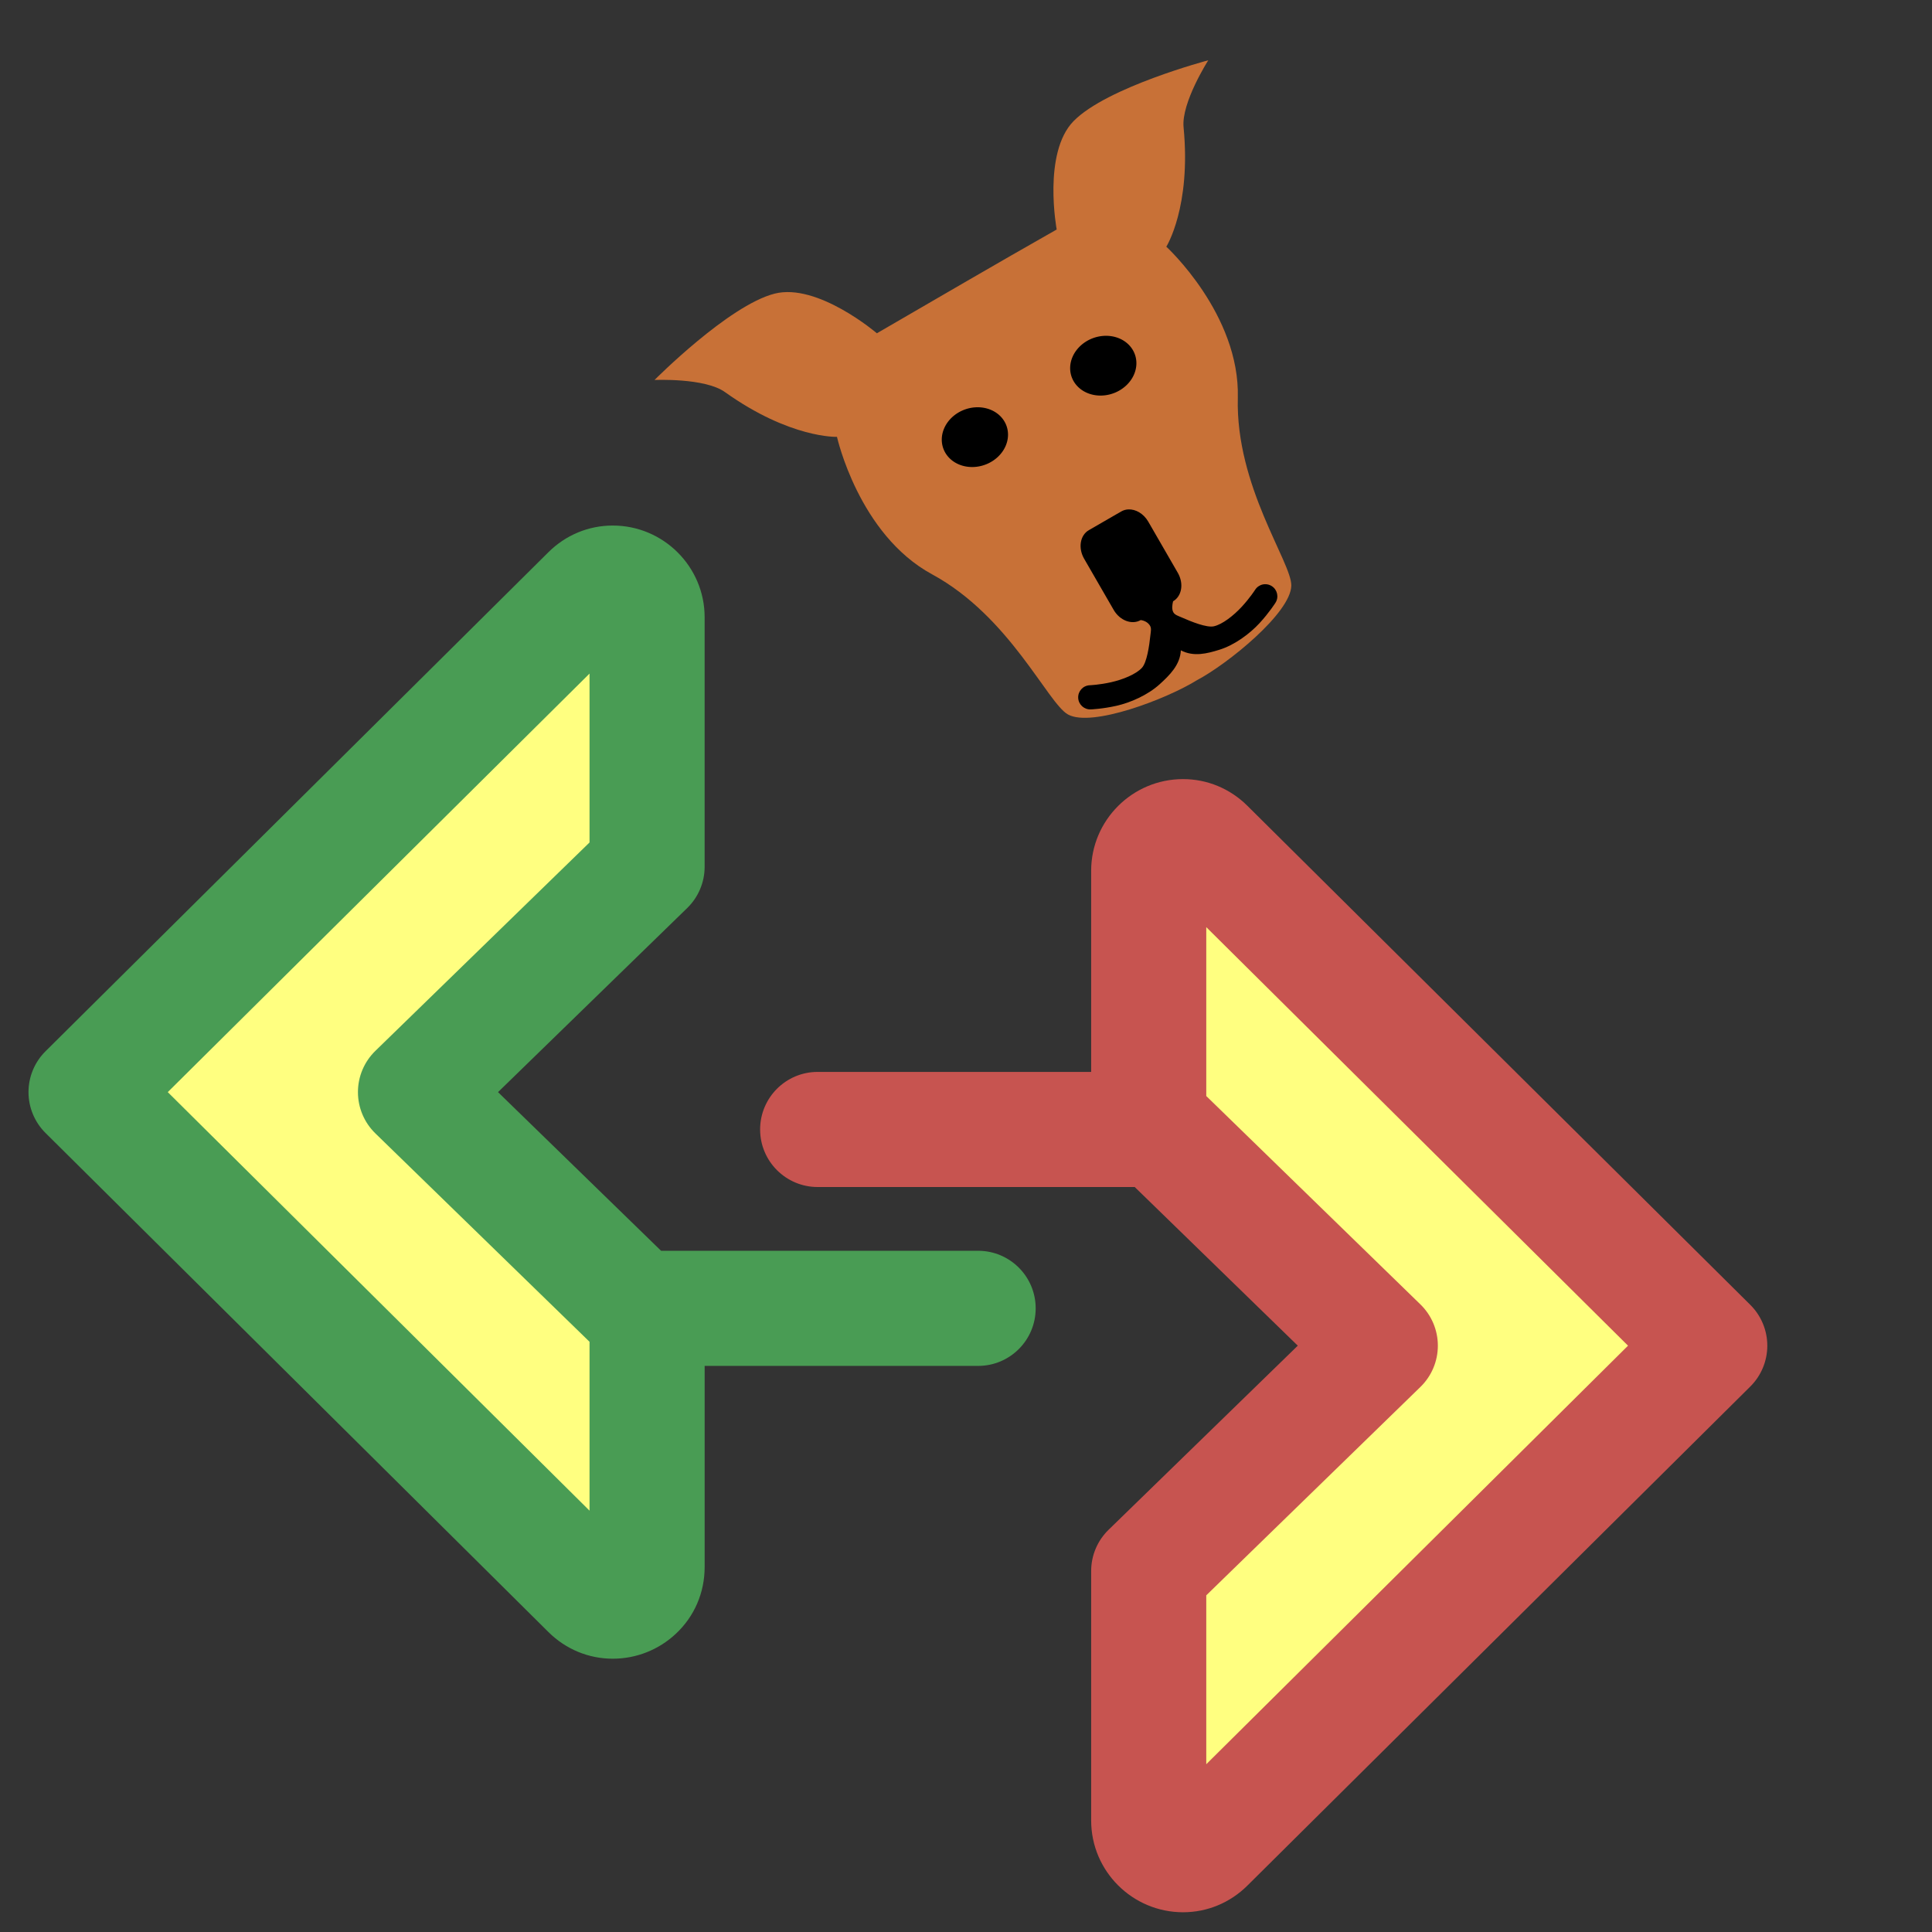 <svg width="40" height="40" viewBox="0 0 447 447" fill="none" xmlns="http://www.w3.org/2000/svg">
   <rect x="0" y="0" width="447" height="447" fill="#333333" stroke="none"/>
   <g transform="translate(-15.756,2.638)">
      <path
       d="m 357.461,308.707 -53.583,52.138 v 57.729 c 0,7.015 8.469,10.541 13.448,5.6 L 433.682,308.708 317.326,193.243 c -4.979,-4.941 -13.448,-1.414 -13.448,5.601 v 57.728 z"
       fill="#ffff80" transform="translate(-22.35)" />
      <path
       d="M 443.062,299.255 326.705,183.79 c -4.009,-3.98 -9.293,-6.17 -14.881,-6.17 -11.724,0 -21.262,9.52 -21.262,21.223 v 46.523 h -63.273 c -7.355,0 -13.317,5.962 -13.317,13.317 0,7.354 5.962,13.316 13.317,13.316 h 73.353 l 37.726,36.708 -43.774,42.593 c -2.576,2.506 -4.03,5.949 -4.03,9.544 v 57.728 c 0,11.701 9.539,21.221 21.262,21.223 h 0.002 c 5.587,0 10.871,-2.192 14.881,-6.17 L 443.065,318.159 c 2.519,-2.5 3.936,-5.904 3.936,-9.453 -10e-4,-3.548 -1.419,-6.952 -3.939,-9.451 z M 317.195,405.544 v -39.076 l 49.552,-48.217 c 2.576,-2.506 4.03,-5.948 4.03,-9.544 0,-3.595 -1.453,-7.036 -4.03,-9.544 l -49.552,-48.216 v -39.076 l 97.581,96.836 z"
       fill="#c75450" transform="translate(-22.35)" />
   </g>
   <g transform="translate(-15.756,24.988)">
      <path
       d="M 89.537,138.293 143.12,86.155 V 28.427 c 0,-7.015 -8.469,-10.541 -13.448,-5.601 L 13.316,138.293 129.672,253.759 c 4.979,4.941 13.448,1.414 13.448,-5.601 V 190.43 Z"
       fill="#ffff80" transform="translate(22.35,89.4)" />
      <path
       d="m 219.71,175.002 h -73.353 l -37.726,-36.708 43.774,-42.594 c 2.576,-2.506 4.03,-5.948 4.03,-9.544 V 28.427 c 0,-11.702 -9.539,-21.223 -21.263,-21.223 -5.587,0 -10.871,2.192 -14.881,6.17 L 3.937,128.84 C 1.417,131.34 0,134.744 0,138.293 c 0,3.549 1.417,6.953 3.937,9.452 L 120.293,263.211 c 4.008,3.978 9.294,6.17 14.881,6.17 5.432,0 10.612,-2.044 14.586,-5.757 4.305,-4.023 6.677,-9.516 6.677,-15.466 v -46.523 h 63.274 c 7.354,0 13.316,-5.962 13.316,-13.317 0,-7.354 -5.962,-13.316 -13.317,-13.316 z M 129.804,235.128 32.222,138.293 129.804,41.456 V 80.532 L 80.252,128.749 c -2.576,2.506 -4.03,5.948 -4.03,9.544 0,3.596 1.453,7.036 4.03,9.544 l 49.552,48.216 z"
       fill="#499c54" transform="translate(22.35,89.4)" />
   </g>
   <g>
      <path fill="#c87137"
       d="m 279.557,13.945 c 0,0 -23.451,6.206 -31.168,14.078 -7.208,7.353 -3.907,25.078 -3.907,25.078 -13.953,7.911 -27.741,15.975 -41.601,24.009 0,0 -13.71,-11.733 -23.681,-9.167 -10.676,2.747 -27.763,19.971 -27.763,19.971 0,0 11.624,-0.531 16.282,2.794 15.099,10.778 25.93,10.367 25.93,10.367 0,0 5.01,22.587 22.001,31.801 18.008,9.765 26.749,29.84 31.452,32.434 5.492,3.03 22.794,-3.575 29.771,-7.901 7.176,-3.786 21.769,-15.597 21.892,-21.913 0.105,-5.369 -12.922,-22.978 -12.375,-43.456 0.516,-19.322 -16.544,-34.966 -16.544,-34.966 0,0 5.779,-9.167 3.994,-27.632 -0.551,-5.696 5.718,-15.497 5.718,-15.497 z" />
      <path fill="#000000" transform="matrix(0.919,-0.393,0.411,0.911,0,0)"
       d="m 171.886,181.824 a 7.763,6.811 0 0 1 -7.763,6.811 7.763,6.811 0 0 1 -7.763,-6.811 7.763,6.811 0 0 1 7.763,-6.811 7.763,6.811 0 0 1 7.763,6.811 z" />
      <path fill="#000000" transform="matrix(0.919,-0.393,0.411,0.911,0,0)"
       d="m 205.783,178.299 a 7.763,6.811 0 0 1 -7.763,6.811 7.763,6.811 0 0 1 -7.763,-6.811 7.763,6.811 0 0 1 7.763,-6.811 7.763,6.811 0 0 1 7.763,6.811 z" />
      <path fill="#000000"
       d="m 167.145,232.593 c -0.507,-0.261 -1.071,-0.403 -1.658,-0.403 l -8.644,-5.9e-4 c -2.346,0 -4.252,2.316 -4.252,5.182 l 0.001,13.661 c 0,2.866 1.9,5.173 4.246,5.173 0.769,0.611 1.2,1.387 1.206,2.233 0.005,0.692 -0.554,1.28 -0.961,1.839 -1.553,2.133 -3.92,5.139 -5.551,5.642 -1.928,0.594 -5.161,0.145 -7.821,-0.685 -2.66,-0.83 -4.621,-1.861 -4.621,-1.861 -1.374,-0.725 -3.075,-0.19 -3.787,1.191 -0.711,1.372 -0.172,3.061 1.201,3.768 0,0 2.372,1.252 5.537,2.239 3.165,0.987 7.507,1.476 11.145,0.689 3.019,-0.654 6.375,-1.506 8.185,-4.347 1.811,2.841 4.881,3.678 7.774,4.337 3.624,0.825 7.965,0.306 11.13,-0.681 3.165,-0.987 5.552,-2.239 5.552,-2.239 1.373,-0.71 1.908,-2.4 1.194,-3.771 -0.343,-0.661 -0.937,-1.158 -1.648,-1.38 -0.71,-0.218 -1.478,-0.145 -2.134,0.204 0,0 -1.959,1.015 -4.619,1.845 -2.66,0.83 -5.908,1.287 -7.835,0.693 -1.63,-0.502 -3.984,-3.514 -5.538,-5.642 -0.411,-0.562 -0.979,-1.152 -0.975,-1.848 0.005,-0.851 0.67,-1.666 1.22,-2.244 2.346,0 4.241,-2.297 4.241,-5.163 l -0.001,-13.661 c 0,-2.15 -1.067,-3.988 -2.589,-4.771 z"
       transform="rotate(-30)" />
   </g>
</svg>
